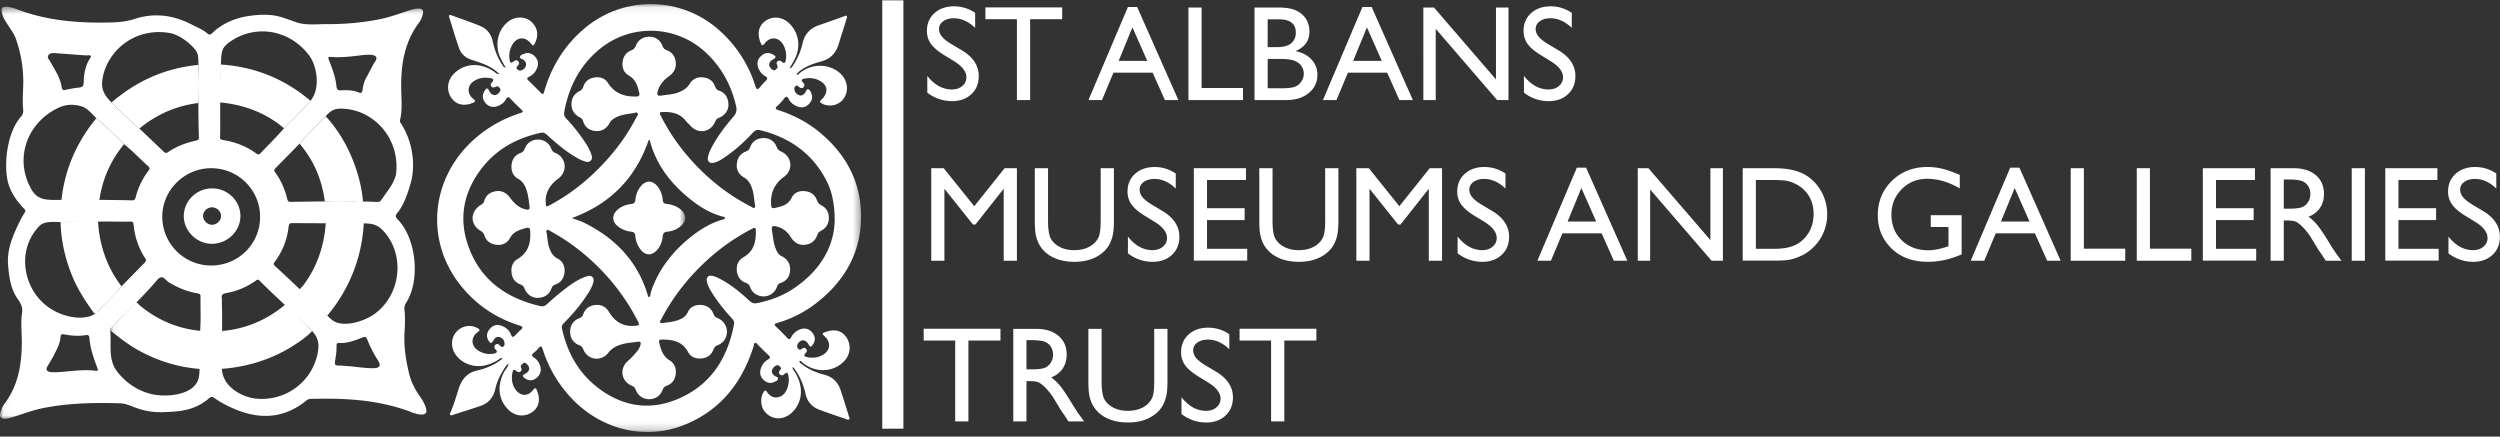 <svg xmlns="http://www.w3.org/2000/svg" xmlns:xlink="http://www.w3.org/1999/xlink" width="355" height="62"><rect width="100%" height="100%" fill="#333333" stroke="none"/><defs><path id="a" d="M.043.073h106.615v60.735H.043z"/><path id="c" d="M.03.457H97.3v58.511H.03z"/></defs><g fill="none" fill-rule="evenodd"><path fill="#FFF" d="M31.318 9.16c4.137.259 7.908 1.573 11.29 3.994.508.363.987.766 1.48 1.151a59.526 59.526 0 0 1-3.76 3.907c-2.602-2.223-5.77-3.369-9.139-3.676-.137-1.353.096-2.694.075-4.049-.007-.441-.078-.89.054-1.328m20.341 22.436c-.234 4.93-2.047 9.496-5.215 13.264-1.376-1.178-2.738-2.384-4.01-3.672.159-.182.488-.478.633-.67 1.964-2.587 3.021-5.735 3.196-8.983 1.788-.075 3.608-.014 5.396.061m-5.406-15.089c2.08 2.28 3.505 4.935 4.437 7.869.437 1.374.725 2.782.862 4.22-.387.177-.79.053-1.182.048-1.416-.017-2.835.087-4.25-.05-.391-3.087-1.578-5.823-3.575-8.2a88.897 88.897 0 0 1 3.708-3.887m-32.86 28.006c-1.187-1.616-2.284-3.285-3.066-5.147-1.053-2.508-1.65-5.117-1.732-7.841 1.779-.097 3.54-.209 5.32-.111.2 3.378 1.263 6.554 3.34 9.24-1.097 1.3-2.317 2.484-3.484 3.718a.417.417 0 0 1-.377.14m2.447-29.96c3.564-3.069 7.656-4.896 12.341-5.334.093 1.802.1 3.605-.002 5.407-3.14.4-5.936 1.603-8.38 3.63-1.385-1.162-2.687-2.417-3.959-3.703"/><g transform="translate(15.61 .507)"><mask id="b" fill="#fff"><use xlink:href="#a"/></mask><path fill="#FFF" d="M.045 46.404c-.013-.134.059-.229.143-.317 1.124-1.17 2.248-2.341 3.376-3.509.065-.068.166-.1.25-.15.186.183.355.384.556.547 2.47 2 5.277 3.18 8.436 3.497.1 1.804.091 3.609.006 5.413-3.034-.232-5.883-1.092-8.563-2.538-1.516-.818-2.868-1.869-4.204-2.943m102.872-15.525c.005-2.346-.39-4.184-1.109-5.61-1.98-3.936-5.22-6.217-9.406-7.269-.443-.111-.735-.054-1.059.293-1.23 1.317-2.555 2.531-4.051 3.541-.502.339-1.011.678-1.623.78-.55.09-.857-.228-.756-.779.097-.523.32-1.001.567-1.468.842-1.583 1.922-2.998 3.088-4.342.41-.473.474-.926.34-1.5-.665-2.856-1.982-5.333-4.088-7.382-4.262-4.147-10.882-4.396-15.417-.567-2.73 2.305-4.244 5.291-4.885 8.778-.075.405-.011.686.275.979.977.999 1.827 2.107 2.615 3.26.389.569.728 1.17.949 1.827.104.309.184.64-.106.906-.262.24-.56.169-.855.073-.62-.199-1.173-.53-1.72-.876-1.317-.836-2.488-1.859-3.643-2.902-.237-.214-.455-.349-.803-.275-3.472.738-6.425 2.35-8.584 5.24-2.405 3.22-3.114 6.824-1.828 10.636 1.669 4.944 5.383 7.602 10.306 8.739.372.085.649-.015.932-.269.72-.648 1.444-1.295 2.206-1.892 1.048-.822 2.117-1.622 3.4-2.056.296-.1.594-.163.848.092.253.255.186.562.101.857-.13.45-.346.864-.591 1.261-.995 1.61-2.204 3.045-3.527 4.386-.219.223-.388.42-.306.79.735 3.336 2.273 6.203 4.975 8.32 3.445 2.7 7.295 3.422 11.365 1.746 4.714-1.941 7.17-5.747 8.095-10.669.065-.347-.07-.57-.289-.807-1.054-1.147-2.035-2.356-2.86-3.684-.3-.482-.578-.98-.696-1.543-.13-.626.183-.951.807-.818.29.061.575.185.844.318 1.66.825 3.074 1.998 4.425 3.25.317.294.619.376 1.035.293 1.796-.357 3.498-.965 5.036-1.97 3.701-2.42 5.866-5.76 5.993-9.687zM96.509 9.184c.307-.017.376-.22.482-.38A9.563 9.563 0 0 0 98.366 5.6c.303-1.342 1.13-2.141 2.399-2.563 1.184-.395 2.356-.827 3.533-1.243.11-.039.225-.133.327-.006.087.11.023.228-.013.343-.389 1.237-.77 2.477-1.162 3.712-.383 1.202-1.128 1.994-2.382 2.353-1.294.372-2.603.776-3.61 1.844.305.146.415-.109.56-.225 1.601-1.28 3.944-1.309 5.5-.061 1.349 1.082 1.53 2.907.403 4.057-.724.74-2.038.883-2.907.328-.24-.153-.235-.258-.023-.452 1.182-1.085.942-2.303-.545-2.887-.625-.246-1.253-.267-1.899-.123-.326.073-.424.223-.168.493.191.204.357.427.125.687-.23.259-.47.131-.69-.048-.123-.1-.245-.249-.42-.123a.506.506 0 0 0-.196.486c.049.424.299.711.69.841.388.13.648-.099.864-.396.112-.154.096-.453.35-.44.275.013.368.289.469.503.26.558.146 1.07-.252 1.52-.429.484-.963.658-1.582.453-.574-.19-1.061-.53-1.337-1.076-.253-.5-.433-.394-.712-.034-.272.35-.573.686-.904.979-.41.364-.246.489.168.621 2.212.71 4.233 1.782 6.011 3.292 3.518 2.988 5.592 6.742 5.691 11.43.112 5.308-2.221 9.442-6.315 12.641a16.441 16.441 0 0 1-5.63 2.86c-.41.117-.392.253-.121.514.537.52 1.075 1.04 1.585 1.586.274.292.394.222.565-.095a2.329 2.329 0 0 1 1.477-1.171c.589-.162 1.165.052 1.548.562.376.503.456 1.022.106 1.58-.307.49-.406.494-.71-.01-.41-.676-1.093-.677-1.481-.007-.138.238-.135.46.038.676.191.24.378.145.574-.003.205-.155.417-.162.584.053.148.19.102.39-.058.548-.399.395-.173.536.234.618.781.157 1.523.06 2.215-.351 1.019-.605 1.148-1.727.297-2.546-.494-.474-.492-.488.115-.703 1.277-.453 2.28-.17 2.932.827.674 1.03.543 2.393-.32 3.306-1.546 1.638-4.08 1.741-5.929.248-.124-.1-.197-.336-.47-.21.042.24.252.333.413.457.929.713 1.987 1.16 3.106 1.446 1.206.308 1.973 1.057 2.355 2.22.418 1.27.811 2.548 1.213 3.823.104.327-.03.418-.331.313-1.312-.457-2.632-.895-3.933-1.384-1.031-.386-1.689-1.136-1.938-2.236-.28-1.238-.739-2.4-1.483-3.434-.088-.122-.131-.302-.373-.336.027.338.265.543.41.783 1.104 1.834 1.053 3.837-.147 5.28-1.2 1.444-3.003 1.569-4.147.287-.655-.734-.733-2.1-.175-2.901.162-.233.288-.163.415.017.42.594.968.958 1.702.75.78-.22 1.124-.874 1.321-1.608a3.246 3.246 0 0 0 .024-1.508c-.062-.3-.203-.459-.488-.19-.21.2-.435.325-.69.102-.242-.211-.138-.43.031-.637.138-.167.134-.335-.024-.485-.152-.143-.321-.265-.54-.15-.295.155-.534.373-.602.717-.07.35.144.569.39.764.162.13.503.1.47.393-.035.296-.349.37-.579.476-.543.247-1.035.087-1.45-.292-.453-.417-.606-.953-.434-1.552.168-.587.511-1.061 1.046-1.36.36-.202.35-.36.056-.628-.508-.462-.982-.96-1.473-1.44-.124-.121-.213-.346-.425-.278-.203.066-.157.306-.21.47-1.62 5.144-4.683 9.05-9.723 11.114-5.65 2.313-11.985.746-16.25-3.862a17.881 17.881 0 0 1-3.968-6.817c-.144-.451-.267-.57-.607-.162a4.381 4.381 0 0 1-.69.678c-.337.257-.276.412.041.63.52.357.846.864.954 1.494.104.614-.188 1.182-.755 1.537-.532.334-1.033.258-1.519-.096-.297-.217-.379-.38.042-.593.71-.359.8-.902.286-1.388-.155-.147-.317-.282-.525-.115-.183.146-.432.279-.317.585.082.22.161.43-.088.59-.227.145-.427.048-.603-.108-.323-.283-.447-.113-.516.216-.185.896-.082 1.743.47 2.49.665.899 1.718.942 2.408.064.372-.473.481-.317.643.123.47 1.276.22 2.315-.74 2.976-1.03.708-2.348.599-3.28-.271-1.546-1.444-1.765-3.626-.583-5.618.177-.297.474-.538.542-1.03-.49.382-.698.844-.946 1.26a8.042 8.042 0 0 0-.96 2.378c-.266 1.185-.949 2.004-2.092 2.393-1.316.447-2.644.858-3.967 1.285-.115.037-.24.096-.335-.016-.096-.112-.009-.23.038-.337.484-1.117.81-2.29 1.19-3.444.431-1.305 1.2-2.21 2.597-2.523 1.2-.268 2.329-.738 3.332-1.475.09-.066.175-.14.303-.244-.336-.13-.463.11-.632.209-1.295.765-2.642 1.171-4.14.67-1.528-.514-2.524-1.811-2.428-3.177.13-1.85 2.166-2.907 3.716-1.934.256.161.22.308-.002.455-1.133.754-1.167 2.259.52 2.936a2.91 2.91 0 0 0 1.776.148c.32-.074.496-.214.21-.532-.192-.214-.323-.453-.074-.69.248-.237.48-.09.683.112.116.116.237.245.417.151.184-.097.219-.29.207-.474-.03-.452-.272-.767-.698-.892-.423-.125-.68.145-.884.473-.31.496-.409.492-.701-.006-.317-.54-.256-1.057.111-1.53.385-.496.89-.782 1.532-.61.718.19 1.272.616 1.558 1.322.164.406.333.388.597.1.246-.269.503-.527.774-.77.365-.325.322-.474-.156-.624-3.466-1.085-6.347-3.059-8.566-5.95-4.876-6.353-3.98-15.017 2.067-20.447 1.909-1.714 4.088-2.939 6.512-3.738.56-.185.565-.232.146-.63-.469-.445-.939-.89-1.377-1.366-.29-.314-.478-.458-.74.038-.253.48-.704.77-1.212.954-.64.234-1.298.033-1.72-.52-.421-.554-.431-1.08-.052-1.69.248-.398.407-.435.638.039.359.736 1.036.782 1.467.147.124-.183.184-.358.025-.552-.15-.184-.315-.33-.566-.193-.236.128-.467.178-.642-.074-.159-.23-.024-.417.135-.592.265-.295.163-.462-.193-.535-.844-.173-1.65-.082-2.384.387-.982.627-1.037 1.805-.105 2.537.34.268.346.389-.058.56-1.253.533-2.4.274-3.07-.716-.707-1.045-.58-2.418.312-3.352 1.487-1.557 3.709-1.714 5.688-.416.224.147.393.412.845.398a6.732 6.732 0 0 0-2.055-1.344c-.62-.262-1.262-.47-1.902-.676-.842-.272-1.48-.811-1.77-1.625-.525-1.467-.957-2.967-1.418-4.456-.084-.271.066-.332.293-.25 1.382.505 2.778.972 4.136 1.535.943.391 1.535 1.148 1.757 2.18.257 1.198.68 2.332 1.375 3.35.11.16.171.38.46.378-.234-.43-.47-.84-.683-1.26-.947-1.857-.47-4.14 1.104-5.32.95-.712 2.312-.711 3.147.002.966.825 1.17 1.937.582 3.121-.154.311-.265.426-.534.067-.827-1.103-2.073-.992-2.719.222a3.165 3.165 0 0 0-.335 2.062c.062.373.18.55.534.252.221-.185.454-.302.687-.04.208.232.099.45-.083.643-.138.145-.23.294-.066.473.148.16.339.229.55.17a.952.952 0 0 0 .698-.692c.103-.371-.119-.61-.38-.825-.16-.134-.509-.127-.467-.4.043-.282.368-.346.603-.448.523-.226.996-.088 1.397.277.447.406.676.912.497 1.528-.19.652-.584 1.162-1.193 1.46-.355.173-.351.304-.08.56.545.513 1.067 1.048 1.593 1.58.433.436.485.424.658-.165 1.03-3.49 2.87-6.45 5.651-8.809a14.551 14.551 0 0 1 19.124.199c2.466 2.18 4.192 4.85 5.19 7.991.15.468.297.539.62.146.27-.327.555-.644.857-.94.284-.28.244-.444-.095-.642A2.205 2.205 0 0 1 92 8.884c-.164-.676.121-1.19.643-1.585.514-.39 1.046-.35 1.58-.023.365.223.411.39-.016.623-.695.38-.773.927-.246 1.401.16.144.331.26.536.109.194-.145.405-.31.281-.601-.1-.236-.204-.462.075-.638.231-.146.416-.026.598.124.325.266.454.093.515-.24a3.207 3.207 0 0 0-.371-2.232c-.612-1.068-1.84-1.177-2.592-.198-.315.41-.436.377-.614-.078-.526-1.34-.272-2.428.757-3.122 1.04-.702 2.42-.525 3.365.43 1.337 1.355 1.617 3.29.717 5.053-.216.424-.466.83-.719 1.277z" mask="url(#b)"/></g><path fill="#FFF" d="M44.328 47.001c-.78.832-1.712 1.47-2.663 2.077-3.086 1.97-6.702 3.078-10.356 3.31-.155-.453-.004-.972 0-1.428.013-1.346.132-2.62.254-3.964 3.347-.281 6.366-1.582 8.942-3.745 1.36 1.161 2.56 2.484 3.823 3.75m-35.6-18.618c.422-3.913 1.84-7.43 4.162-10.585.25-.34.52-.668.78-1.001 1.375 1.153 2.664 2.4 3.934 3.666-.107.145-.211.293-.322.436-1.716 2.209-2.76 4.706-3.16 7.48a42.094 42.094 0 0 1-5.395.004m21.448 1.058c-.7-.03-1.322.526-1.343 1.2-.02.624.566 1.239 1.218 1.278.67.042 1.324-.551 1.34-1.212.015-.652-.547-1.237-1.215-1.266zm-.032-2.69c2.21.01 4.014 1.792 3.996 3.95-.018 2.14-1.842 3.91-4.043 3.92-2.155.01-4.023-1.844-3.997-3.965.027-2.167 1.835-3.913 4.044-3.904zm51.061 4.217c.626.235 1.207.399 1.74.663 4.404 2.179 7.596 5.448 9.034 10.275.033.112.03.276.19.257.133-.016.167-.164.185-.285.065-.424.21-.823.367-1.219 1.144-2.881 3.053-5.173 5.447-7.071 1.334-1.058 2.785-1.928 4.437-2.405.133-.039.308-.054.334-.217.028-.165-.14-.163-.249-.191-1.773-.453-3.305-1.38-4.71-2.516-2.643-2.136-4.7-4.705-5.639-8.059-.039-.14-.035-.34-.216-.335-1.871 5.434-5.465 9.104-10.92 11.103zM80.96 47.1c.003-.905.443-1.578 1.308-1.918.292-.114.455-.273.558-.57.283-.814.907-1.227 1.73-1.306.836-.08 1.497.266 1.928.997.905 1.533 2.233 2.184 3.96 1.932.324-.047.351-.19.216-.458-1.948-3.849-4.595-7.125-7.917-9.857a29.116 29.116 0 0 0-4.608-3.112c-.137-.075-.279-.231-.437-.139-.2.117-.089.33-.061.498.107.66.134 1.332.347 1.973.222.667.507 1.23 1.198 1.584.74.377 1.056 1.099.979 1.943-.076.84-.499 1.449-1.304 1.734-.296.106-.446.278-.554.573-.322.884-1.012 1.286-1.914 1.321-.835.032-1.582-.49-1.901-1.332-.122-.32-.316-.473-.622-.59-.696-.266-1.106-.803-1.211-1.542-.117-.821.075-1.59.806-2.024 1.282-.759 1.818-1.855 1.836-3.317.016-1.273.008-1.325-1.194-.936-.696.225-1.31.54-1.695 1.258-.383.714-1.083 1.036-1.89.948-.84-.092-1.48-.516-1.75-1.37-.085-.272-.237-.438-.48-.58-1.587-.925-1.57-2.778.03-3.737.219-.132.374-.288.446-.541.234-.813.825-1.24 1.61-1.374.855-.145 1.525.212 2.04.905.587.794 1.263 1.47 2.282 1.683.37.078.555-.008.5-.414-.104-.783-.173-1.576-.424-2.328-.218-.655-.51-1.241-1.187-1.608-.762-.413-1.038-1.157-.94-2.02.09-.795.51-1.363 1.25-1.645.311-.118.493-.277.612-.597.319-.855 1.026-1.32 1.908-1.314.84.006 1.553.484 1.861 1.295a.98.98 0 0 0 .603.615c1.43.585 1.748 2.371.624 3.443-.145.14-.315.251-.472.378-1.017.823-1.602 1.843-1.535 3.204.031.626.04.66.58.374 2.117-1.12 4.044-2.51 5.81-4.127 2.643-2.424 4.864-5.182 6.508-8.393.088-.172.286-.348.134-.55-.133-.177-.337-.036-.507-.007-.95.157-1.926.218-2.781.746-.262.161-.493.329-.642.616-.42.811-1.102 1.264-2.007 1.194-.89-.068-1.552-.536-1.806-1.455-.073-.264-.26-.388-.483-.504-.747-.387-1.152-1.023-1.153-1.858-.001-.834.391-1.48 1.15-1.855a.956.956 0 0 0 .526-.613c.25-.762.803-1.2 1.586-1.318.777-.118 1.49.09 1.914.76.97 1.537 2.398 1.993 4.091 1.942.337-.01.43-.185.364-.473-.23-.995-.484-1.947-1.491-2.512-.655-.367-.963-1.046-.891-1.811.074-.794.443-1.448 1.216-1.747.376-.145.568-.359.71-.734.296-.777 1.071-1.238 1.922-1.212.875.027 1.488.464 1.814 1.272.121.301.251.514.582.626.783.266 1.213.87 1.31 1.671.098.801-.198 1.47-.858 1.957-.795.585-1.462 1.258-1.706 2.274-.12.496.022.632.503.556.833-.132 1.688-.157 2.485-.47.645-.255 1.205-.604 1.59-1.237.411-.677 1.084-.962 1.867-.879.798.085 1.419.47 1.696 1.263.11.315.266.514.587.625.899.31 1.276 1.027 1.323 1.918.045.854-.518 1.633-1.378 1.948-.288.105-.4.282-.507.536-.628 1.493-2.345 1.805-3.455.637-.25-.263-.517-.513-.747-.794-.875-1.067-2.052-1.266-3.327-1.213-.482.02-.33.265-.2.522a28.34 28.34 0 0 0 3.713 5.603c2.577 3.046 5.604 5.523 9.155 7.336.14.071.272.225.439.124.172-.105.096-.291.071-.445-.147-.938-.176-1.9-.605-2.778-.218-.446-.49-.818-.943-1.067-.718-.394-1.08-1.046-1.03-1.858.05-.85.46-1.507 1.282-1.827.323-.126.506-.309.635-.653.307-.825.972-1.218 1.827-1.261.84-.043 1.616.442 1.903 1.231.132.362.333.543.67.693 1.502.67 1.75 2.598.41 3.56-1.408 1.012-1.97 2.338-1.849 4.032.025.345.121.5.467.425.986-.215 1.941-.404 2.464-1.493.347-.722 1.093-1 1.904-.905.78.09 1.37.497 1.652 1.243.131.345.295.58.63.752.705.363 1.072.996 1.079 1.777.007.832-.39 1.48-1.137 1.866-.251.13-.41.287-.5.562-.281.864-.917 1.332-1.787 1.414-.887.084-1.534-.356-1.997-1.11-.488-.792-1.182-1.312-2.098-1.51-.412-.089-.658-.049-.57.504.167 1.038.227 2.096.717 3.059.153.301.352.518.661.67.816.404 1.26 1.079 1.209 2.001-.049.89-.497 1.53-1.364 1.812-.28.091-.409.264-.505.54a1.982 1.982 0 0 1-1.88 1.36c-.861.006-1.644-.496-1.925-1.301-.113-.324-.28-.505-.594-.615-.811-.285-1.226-.918-1.303-1.74-.075-.805.235-1.508.945-1.908 1.533-.864 1.798-2.279 1.754-3.85-.01-.4-.23-.345-.49-.21a29.588 29.588 0 0 0-6.03 4.124c-2.827 2.504-5.16 5.397-6.912 8.76-.071.136-.242.26-.136.432.104.166.293.097.445.076.658-.092 1.326-.14 1.958-.357.632-.217 1.193-.493 1.517-1.182.361-.769 1.083-1.073 1.912-1.01.805.063 1.42.478 1.71 1.248.13.343.32.507.645.639.787.319 1.323 1.163 1.28 1.966-.048.895-.489 1.538-1.321 1.86-.315.12-.473.295-.594.61-.282.736-.831 1.177-1.63 1.262-.83.088-1.574-.149-1.97-.897-.843-1.584-2.27-1.78-3.813-1.78-.274 0-.353.17-.294.407.244.99.503 1.954 1.473 2.54.702.425.967 1.134.88 1.938-.084.78-.484 1.378-1.239 1.654-.333.122-.523.3-.645.643-.279.791-1.028 1.283-1.869 1.29a1.996 1.996 0 0 1-1.917-1.31c-.107-.29-.255-.47-.546-.59-1.537-.634-1.828-2.441-.57-3.537.506-.44.952-.932 1.368-1.454a2.29 2.29 0 0 0 .425-.868c.073-.288-.04-.445-.337-.404-1.112.154-2.254.184-3.275.748-.373.207-.695.46-.962.81-1.014 1.329-2.964 1.058-3.567-.492a.892.892 0 0 0-.564-.566c-.854-.333-1.3-1.02-1.297-1.923z"/><g transform="translate(0 .507)"><mask id="d" fill="#fff"><use xlink:href="#c"/></mask><path fill="#FFF" d="M92.163 25.276c.576.034.99.37 1.316.832.383.541.581 1.16.638 1.814.03.358.188.489.523.525.711.076 1.382.29 1.952.74.935.739.944 1.694.029 2.45a3.25 3.25 0 0 1-1.82.747c-.515.042-.664.264-.712.75-.072.737-.343 1.416-.88 1.956-.72.723-1.546.691-2.193-.1a3.61 3.61 0 0 1-.8-2.002c-.034-.404-.21-.56-.597-.597a3.593 3.593 0 0 1-1.737-.648c-1.033-.72-1.066-1.78-.079-2.566.537-.428 1.169-.64 1.836-.714.397-.044.547-.213.584-.61.07-.74.34-1.415.833-1.984.288-.332.638-.554 1.107-.593M48.497 51.409c.48.04.962.073 1.443.12 1.04.1 2.078.268 3.126.246.894-.02 1.073-.394.588-1.139a16.643 16.643 0 0 1-1.493-2.907c-.165-.413-.3-.466-.694-.31-1.067.418-2.142.838-3.322.779-.32-.016-.367.173-.359.424.018.59-.05 1.173-.144 1.753-.168 1.03-.172 1.029.855 1.034zM12.915 7.533c-.032-.15-.124-.196-.26-.193-.221.007-.443.024-.663.008-1.403-.1-2.805-.215-4.21-.31-.341-.023-.725-.018-.92.32-.198.345.118.601.268.872.656 1.178 1.44 2.297 1.636 3.682.05.35.241.4.561.332.63-.131 1.263-.255 1.901-.316.47-.045.646-.2.658-.705.029-1.223.214-2.422.917-3.473.044-.066.074-.141.112-.217zm34.048.045c-.485-.05-.338.221-.237.481.463 1.19.92 2.388 1.05 3.669.049.478.198.619.67.593.844-.046 1.695-.023 2.498.299.34.136.485.041.529-.309.083-.647.232-1.271.567-1.845.427-.732.746-1.522 1.231-2.227.361-.525.177-.867-.465-.949-.563-.071-1.125.003-1.685.072-1.38.17-2.76.327-4.158.216zM13.56 52.142c.399.066.37-.119.258-.412-.523-1.381-1.004-2.777-1.123-4.267-.028-.342-.176-.445-.515-.386-1.023.18-2.045.09-3.056-.102-.33-.062-.514 0-.532.354-.047.9-.47 1.658-.855 2.44-.287.583-.632 1.125-.965 1.678-.307.511-.179.796.417.877.374.051.762.029 1.141.007 1.741-.102 3.475-.423 5.23-.189zm23.375-21.831c.01-3.831-3.08-6.922-6.933-6.933-3.797-.011-6.948 3.097-6.959 6.864a6.939 6.939 0 0 0 6.92 6.955c3.867.006 6.961-3.05 6.972-6.886zm9.324.889c-1.608-.01-3.215-.02-4.824-.02-.36-.005-.417.222-.45.511-.212 1.853-.871 3.528-1.996 5.011-.151.2-.172.35.016.522 2.589 2.37 5.105 4.827 7.643 7.254.277.265.561.534.905.702 1.584.766 4.27-.13 5.597-1.081 3.803-2.728 4.445-8.475 1.232-11.879-.983-1.042-1.968-1.011-3.29-1.008a568.64 568.64 0 0 1-4.833-.012zM28.416 46.472c.139-1.637.023-3.279.062-4.917.008-.325-.235-.373-.49-.416-1.448-.246-2.775-.803-4.027-1.57-.387-.239-.703-.812-1.134-.691-.387.11-.683.593-.99.938-1.933 2.165-4.03 4.179-6.039 6.27-.084.089-.156.184-.144.318.208 2.122-.385 4.142 1.055 5.947 1.349 1.688 3.237 2.882 5.382 3.21 2.096.32 5.929-.09 6.19-2.775.195-2.01-.039-4.266.135-6.314zm11.912-28.767a59.372 59.372 0 0 0 3.759-3.906c1.392-1.595 1.042-4.86-.255-6.527-2.897-3.72-7.73-4.289-11.193-1.833-1.163.825-1.201 1.347-1.27 3.096-.007.49-.066.834-.06 1.275.021 1.354.03 2.489-.03 4.067-.03 1.7.023 3.476-.032 5.13-.01.296.23.338.457.375 1.709.282 3.294.872 4.696 1.917.213.158.39.168.58-.033 1.114-1.189 2.293-2.316 3.348-3.561zm.125 25.084c-1.222-1.138-2.442-2.277-3.612-3.465-.248-.252-.428-.033-.623.1-1.264.861-2.645 1.448-4.15 1.698-.455.076-.637.248-.575.71.034.258.01.523.016.786.053 2.029.034 4.058.016 6.088-.015 1.68-.39 3.668.66 5.112 1 1.375 2.827 2.21 4.48 2.307 4.327.252 7.955-2.83 8.51-6.895.25-1.828-.615-2.523-1.832-3.71-.948-.926-1.92-1.828-2.89-2.731zM13.975 30.966c-1.749.03-3.598.037-5.38.05-1.403.011-2.338-.14-3.074.642-3.438 3.659-2.074 9.598 2.041 11.898 1.412.79 3.282 1.281 4.887.929.912-.2 1.412-.68 2.014-1.347.915-1.014 1.91-1.947 2.792-2.993 1.1-1.12 2.2-2.24 3.302-3.358.176-.18.238-.354.083-.589-.964-1.461-1.51-3.072-1.67-4.816-.024-.252-.125-.433-.406-.425-1.544.044-2.827-.041-4.59.01zM19.8 17.748l3.502 3.332c.173.165.36.158.547.029 1.233-.843 2.595-1.364 4.048-1.664.223-.046.36-.17.35-.417a118.274 118.274 0 0 1-.067-4.91c-.006-2.123.095-3.605.002-5.407-.042-.82.071-1.507-.477-2.183-.83-1.022-2.315-2.134-3.637-2.353-5.02-.834-8.843 2.604-9.503 6.444-.26 1.503.204 2.369 1.276 3.425 1.272 1.286 2.574 2.54 3.96 3.704zm22.745 2.139c-1.144 1.167-2.285 2.338-3.436 3.499-.199.201-.192.361-.036.578a10.36 10.36 0 0 1 1.712 3.793c.056.249.186.406.45.402 4.12-.057 8.308-.144 12.423.01.254.01.404-.147.532-.34.74-1.115 1.955-2.481 2.078-3.866.449-5.058-3.354-8.903-7.66-9.043-1.028-.034-1.591.202-2.355 1.079a88.897 88.897 0 0 0-3.708 3.888zm-24.94.069c-1.271-1.267-2.56-2.513-3.935-3.666-.55-.586-1.334-1.493-2.09-1.697-1.217-.328-2.204-.327-3.419.27-4.347 2.14-6.132 7.166-3.75 11.43.941 1.686 2.117 1.608 4.316 1.583 1.841-.006 2.896.025 5.395-.005 2.053.03 3.125.032 4.687.073.274.008.38-.165.443-.403.368-1.403.973-2.692 1.856-3.843.163-.214.184-.382-.03-.572-1.173-1.04-2.24-2.197-3.474-3.17zm41.05 2.87a9.449 9.449 0 0 1-.324 2.614c-.358 1.294-.873 2.827-1.64 3.938-.35.51-.77.707-.22 1.272 2.662 2.738 3.245 8.623 1.195 11.851-.185.291-.273.577-.235.915.12 1.072.081 2.146.016 3.22-.123 2.025.18 4 .66 5.96.277 1.121.784 2.122 1.44 3.058.407.582.775 1.185.962 1.883.142.532-.064.824-.618.822-.532-.002-1.038-.178-1.522-.362-4.599-1.749-9.387-1.995-14.226-1.86-.23.006-.425.056-.61.207-3.337 2.742-6.94 2.747-10.694 1.02a15.508 15.508 0 0 1-2.423-1.363c-.283-.198-.467-.202-.73.036-1.431 1.298-3.253 1.804-5.14 1.916-1.81.107-3.315.24-5.74-.741-.625-.253-1.191-.434-1.849-.453-3.712-.103-7.409-.034-11.066.732-1.367.287-2.659.806-3.99 1.2-.405.12-.805.278-1.234.277-.548-.002-.766-.298-.626-.82.128-.473.3-.93.596-1.322 1.983-2.622 2.463-5.67 2.46-8.848-.002-1.338-.168-2.687.033-4.009.124-.826-.145-1.365-.598-2-1.007-1.412-1.237-3.095-1.38-4.786-.196-2.292.689-4.288 1.66-6.261.205-.417.429-.829.687-1.214.178-.267.106-.396-.1-.606-1.17-1.198-2.127-2.65-2.393-4.338-.42-2.663.144-6.605 1.962-8.694.257-.296.368-.595.325-.993-.133-1.235-.011-2.472.01-3.708.038-2.133-.322-4.198-.99-6.214-.251-.759-.727-1.398-1.155-2.06-.362-.56-.74-1.11-.908-1.775C.093.7.283.433.926.458 1.56.482 2.15.717 2.732.93c4.041 1.482 8.236 1.837 12.49 1.764 1.322-.023 2.608-.086 3.914-.514 2.742-.9 5.449-.56 8.024.769.788.406 1.625.726 2.309 1.31.307.262.487.105.713-.109 1.381-1.309 3.115-2.061 4.976-2.358 1.138-.182 2.21-.261 3.403-.148 1.222.115 2.413.64 3.555 1.024 1.307.44 2.781.248 4.133.255 2.622.014 5.23-.199 7.807-.73 1.347-.279 2.629-.764 3.934-1.175.463-.146.924-.298 1.412-.308.569-.013.776.255.634.806-.107.414-.255.82-.512 1.162-2.235 2.97-2.659 6.407-2.54 9.98.045 1.315.125 2.629-.187 3.925-.049.206.078.342.177.495 1.054 1.634 1.66 3.719 1.682 5.747z" mask="url(#d)"/></g><path fill="#FFF" d="M135.508 8.706l-1.42-.869c-.891-.548-1.525-1.086-1.902-1.616s-.565-1.14-.565-1.83c0-1.035.356-1.875 1.07-2.521.712-.646 1.64-.97 2.779-.97 1.09 0 2.09.31 3 .926V3.96c-.941-.911-1.953-1.367-3.037-1.367-.61 0-1.112.142-1.504.427-.393.284-.589.648-.589 1.091 0 .394.145.763.434 1.106.289.344.753.705 1.394 1.082l1.427.85c1.592.958 2.388 2.177 2.388 3.656 0 1.054-.35 1.91-1.05 2.569-.702.658-1.612.987-2.734.987-1.289 0-2.463-.399-3.522-1.197v-2.389c1.009 1.287 2.177 1.93 3.503 1.93.586 0 1.074-.163 1.463-.491.389-.328.584-.74.584-1.233 0-.8-.573-1.559-1.72-2.276M139.927 1.051h10.903v1.675h-4.55v11.486h-1.878V2.726h-4.475V1.051M162.91 8.643l-2.106-4.76-1.953 4.76h4.06zM160.164.995h1.314l5.852 13.217h-1.912l-1.74-3.894h-5.569l-1.63 3.894h-1.92L160.163.995zM168.76 1.07h1.869V12.5h5.876v1.712h-7.745V1.07M181.756 8.37h-1.747v4.167h1.84c1.022 0 1.715-.08 2.08-.24.364-.16.656-.409.877-.747a1.96 1.96 0 0 0 .332-1.091c0-.402-.116-.768-.35-1.101-.233-.332-.565-.58-.995-.743-.43-.163-1.109-.245-2.037-.245zm-.14-5.625h-1.607v3.95h1.242c.997 0 1.705-.19 2.126-.573.42-.382.63-.878.63-1.487 0-1.26-.797-1.89-2.391-1.89zm.944 11.467h-4.42V1.07h3.42c1.077 0 1.918.146 2.522.438.605.291 1.066.693 1.384 1.204.317.51.476 1.102.476 1.773 0 1.292-.664 2.217-1.99 2.775.953.182 1.711.577 2.274 1.185.564.609.846 1.336.846 2.183 0 .671-.171 1.27-.514 1.797-.342.527-.845.956-1.509 1.289-.663.332-1.493.498-2.49.498zm13.649-5.569l-2.106-4.76-1.953 4.76h4.059zM193.463.995h1.314l5.852 13.217h-1.912l-1.74-3.894h-5.569l-1.63 3.894h-1.92L193.462.995zM212.429 1.07h1.776v13.142h-1.607l-8.727-10.121v10.121h-1.756V1.07h1.514l8.8 10.207V1.07M220.231 8.706l-1.42-.869c-.89-.548-1.524-1.086-1.901-1.616s-.565-1.14-.565-1.83c0-1.035.356-1.875 1.07-2.521.713-.646 1.64-.97 2.779-.97 1.09 0 2.09.31 2.999.926V3.96c-.94-.911-1.953-1.367-3.037-1.367-.61 0-1.111.142-1.504.427-.392.284-.588.648-.588 1.091 0 .394.144.763.433 1.106.29.344.754.705 1.395 1.082l1.427.85c1.592.958 2.388 2.177 2.388 3.656 0 1.054-.35 1.91-1.052 2.569-.7.658-1.61.987-2.732.987-1.29 0-2.464-.399-3.523-1.197v-2.389c1.01 1.287 2.177 1.93 3.504 1.93.585 0 1.073-.163 1.462-.491.39-.328.585-.74.585-1.233 0-.8-.574-1.559-1.72-2.276M142.655 23.885h1.747v13.142h-1.878V26.801l-4.013 5.08h-.346l-4.059-5.08v10.226h-1.869V23.885h1.77l4.337 5.397 4.311-5.397M156.296 23.885h1.878v7.46c0 1.01-.073 1.771-.22 2.286-.146.514-.326.942-.541 1.284a4.095 4.095 0 0 1-.79.917c-1.034.897-2.386 1.345-4.055 1.345-1.7 0-3.064-.445-4.092-1.335a4.255 4.255 0 0 1-.79-.927 4.805 4.805 0 0 1-.532-1.256c-.14-.495-.21-1.273-.21-2.333v-7.441h1.878v7.46c0 1.235.14 2.094.42 2.578.28.482.707.87 1.28 1.161.573.292 1.249.438 2.027.438 1.11 0 2.012-.292 2.71-.875.367-.314.632-.684.794-1.11.162-.427.243-1.157.243-2.192v-7.46m7.699 7.635l-1.42-.868c-.89-.548-1.525-1.087-1.901-1.617-.378-.53-.566-1.14-.566-1.83 0-1.034.357-1.874 1.07-2.52.713-.646 1.64-.97 2.78-.97 1.09 0 2.09.309 2.999.925v2.135c-.94-.91-1.953-1.366-3.037-1.366-.61 0-1.112.142-1.504.426-.392.285-.589.648-.589 1.092 0 .394.145.762.434 1.105.289.344.754.705 1.395 1.083l1.427.85c1.591.958 2.387 2.177 2.387 3.656 0 1.054-.35 1.91-1.05 2.568-.701.659-1.612.988-2.733.988-1.29 0-2.464-.399-3.523-1.197v-2.39c1.009 1.288 2.177 1.932 3.504 1.932.585 0 1.073-.165 1.462-.493.39-.328.584-.739.584-1.232 0-.8-.573-1.56-1.72-2.277M169.526 23.885h7.4v1.674h-5.531v4.008h5.344v1.684h-5.344v4.083h5.708v1.674h-7.577V23.885M188.175 23.885h1.878v7.46c0 1.01-.074 1.771-.22 2.286-.146.514-.326.942-.542 1.284a4.08 4.08 0 0 1-.789.917c-1.034.897-2.386 1.345-4.055 1.345-1.7 0-3.065-.445-4.092-1.335a4.252 4.252 0 0 1-.79-.927 4.805 4.805 0 0 1-.533-1.256c-.14-.495-.21-1.273-.21-2.333v-7.441h1.879v7.46c0 1.235.14 2.094.42 2.578.28.482.706.87 1.28 1.161.573.292 1.248.438 2.027.438 1.109 0 2.012-.292 2.71-.875.367-.314.632-.684.794-1.11.162-.427.243-1.157.243-2.192v-7.46M203.021 23.885h1.748v13.142h-1.879V26.801l-4.013 5.08h-.345l-4.06-5.08v10.226h-1.869V23.885h1.77l4.336 5.397 4.312-5.397M210.813 31.52l-1.42-.868c-.89-.548-1.524-1.087-1.9-1.617-.378-.53-.566-1.14-.566-1.83 0-1.034.356-1.874 1.07-2.52.713-.646 1.64-.97 2.779-.97 1.09 0 2.09.309 2.999.925v2.135c-.94-.91-1.953-1.366-3.036-1.366-.611 0-1.112.142-1.505.426-.392.285-.588.648-.588 1.092 0 .394.144.762.433 1.105.29.344.754.705 1.395 1.083l1.427.85c1.592.958 2.388 2.177 2.388 3.656 0 1.054-.35 1.91-1.051 2.568-.7.659-1.612.988-2.733.988-1.29 0-2.463-.399-3.522-1.197v-2.39c1.009 1.288 2.176 1.932 3.503 1.932.585 0 1.073-.165 1.462-.493.39-.328.584-.739.584-1.232 0-.8-.573-1.56-1.719-2.277m15.845-.062l-2.105-4.76-1.953 4.76h4.058zm-2.745-7.648h1.313l5.853 13.217h-1.913l-1.74-3.895h-5.568l-1.631 3.895h-1.92l5.606-13.217zM242.879 23.885h1.775v13.142h-1.607l-8.726-10.122v10.122h-1.757V23.885h1.514l8.801 10.207V23.885M251.67 25.56h-2.335v9.774h2.392c.934 0 1.66-.065 2.177-.194.517-.128.948-.291 1.294-.489.346-.198.661-.44.948-.728.922-.941 1.383-2.13 1.383-3.566 0-1.411-.474-2.562-1.42-3.453a4.559 4.559 0 0 0-1.2-.818 5.014 5.014 0 0 0-1.285-.423c-.406-.07-1.056-.104-1.953-.104zm-4.204 11.448V23.885h4.401c1.775 0 3.18.268 4.214.804 1.034.536 1.855 1.325 2.466 2.366a6.617 6.617 0 0 1 .916 3.406 6.458 6.458 0 0 1-1.943 4.637 6.307 6.307 0 0 1-2.215 1.42 6.535 6.535 0 0 1-1.355.39c-.41.067-1.196.1-2.354.1h-4.13zm26.703-6.453h4.382v5.568c-1.607.703-3.202 1.054-4.784 1.054-2.161 0-3.888-.635-5.18-1.905-1.293-1.27-1.94-2.836-1.94-4.699 0-1.963.67-3.596 2.01-4.9 1.339-1.305 3.018-1.958 5.035-1.958.735 0 1.433.08 2.094.24.66.16 1.494.454 2.503.88v1.919c-1.557-.91-3.102-1.364-4.634-1.364-1.426 0-2.628.49-3.606 1.468-.978.978-1.467 2.179-1.467 3.603 0 1.492.489 2.712 1.467 3.659.978.947 2.236 1.42 3.774 1.42.748 0 1.641-.172 2.682-.517l.177-.057V32.23h-2.513v-1.674m14.023.903l-2.105-4.76-1.954 4.76h4.059zm-2.745-7.648h1.313l5.853 13.217H290.7l-1.74-3.895h-5.568l-1.631 3.895h-1.92l5.606-13.217zM294.042 23.885h1.869v11.43h5.876v1.712h-7.745V23.885M303.422 23.885h1.869v11.43h5.877v1.712h-7.746V23.885M312.803 23.885h7.4v1.674h-5.532v4.008h5.345v1.684h-5.345v4.083h5.709v1.674h-7.577V23.885M324.856 25.484h-.56v4.148h.71c.946 0 1.596-.08 1.947-.244.352-.163.626-.409.823-.739a2.16 2.16 0 0 0 .294-1.124c0-.413-.11-.788-.327-1.124a1.75 1.75 0 0 0-.92-.71c-.396-.138-1.052-.207-1.967-.207zm-2.43 11.543V23.885h3.27c1.32 0 2.369.33 3.145.988.775.658 1.163 1.549 1.163 2.671 0 .765-.19 1.427-.57 1.985-.38.558-.925.975-1.635 1.251.417.276.825.653 1.224 1.13.398.476.959 1.307 1.681 2.492.455.746.82 1.308 1.094 1.684l.691.94h-2.224l-.57-.865a2.402 2.402 0 0 0-.11-.16l-.365-.518-.579-.96-.625-1.026c-.385-.54-.739-.969-1.06-1.288-.32-.32-.61-.55-.87-.69-.258-.141-.694-.212-1.305-.212h-.486v5.72h-1.868zM333.947 37.026h1.868V23.885h-1.868zM338.712 23.885h7.399v1.674h-5.531v4.008h5.345v1.684h-5.345v4.083h5.709v1.674h-7.577V23.885M351.511 31.52l-1.42-.868c-.89-.548-1.524-1.087-1.9-1.617-.378-.53-.566-1.14-.566-1.83 0-1.034.357-1.874 1.07-2.52.713-.646 1.64-.97 2.78-.97 1.089 0 2.089.309 2.998.925v2.135c-.94-.91-1.952-1.366-3.036-1.366-.61 0-1.112.142-1.504.426-.393.285-.589.648-.589 1.092 0 .394.145.762.434 1.105.289.344.754.705 1.394 1.083l1.428.85c1.591.958 2.387 2.177 2.387 3.656 0 1.054-.35 1.91-1.051 2.568-.7.659-1.611.988-2.733.988-1.289 0-2.463-.399-3.522-1.197v-2.39c1.01 1.288 2.177 1.932 3.504 1.932.585 0 1.073-.165 1.461-.493.39-.328.585-.739.585-1.232 0-.8-.573-1.56-1.72-2.277M131.163 46.681h10.903v1.674h-4.55v11.486h-1.878V48.355h-4.475v-1.674M146.317 48.299h-.56v4.148h.71c.947 0 1.596-.081 1.948-.244.352-.163.626-.41.822-.74.196-.328.295-.702.295-1.123 0-.414-.11-.788-.327-1.124a1.756 1.756 0 0 0-.92-.71c-.396-.138-1.052-.207-1.968-.207zm-2.429 11.542V46.7h3.27c1.32 0 2.369.329 3.144.987.776.659 1.164 1.55 1.164 2.672 0 .765-.19 1.427-.57 1.985-.38.558-.925.975-1.635 1.25.417.277.825.653 1.224 1.13.398.476.959 1.307 1.682 2.493.454.746.818 1.307 1.093 1.683l.691.941h-2.223l-.57-.866a2.276 2.276 0 0 0-.112-.16l-.364-.517-.578-.96-.625-1.026a10.19 10.19 0 0 0-1.06-1.289c-.322-.319-.612-.55-.87-.69-.26-.141-.694-.211-1.306-.211h-.486v5.72h-1.869zM163.901 46.7h1.878v7.46c0 1.009-.073 1.771-.22 2.285-.146.515-.326.943-.54 1.284a4.095 4.095 0 0 1-.79.917c-1.035.897-2.386 1.346-4.056 1.346-1.7 0-3.064-.445-4.092-1.336a4.269 4.269 0 0 1-.79-.927 4.805 4.805 0 0 1-.532-1.256c-.14-.495-.21-1.273-.21-2.332V46.7h1.878v7.46c0 1.235.14 2.094.42 2.577.28.483.707.87 1.28 1.162.573.291 1.25.437 2.028.437 1.109 0 2.012-.291 2.71-.875.367-.313.631-.683.794-1.11.161-.426.242-1.157.242-2.191V46.7m7.699 7.635l-1.42-.869c-.89-.548-1.525-1.086-1.901-1.616-.377-.53-.565-1.14-.565-1.83 0-1.034.356-1.875 1.07-2.52.712-.647 1.639-.97 2.779-.97 1.09 0 2.09.308 2.999.925v2.135c-.94-.911-1.953-1.366-3.037-1.366-.61 0-1.111.142-1.504.426-.392.284-.588.648-.588 1.092 0 .393.144.762.433 1.105.29.344.754.705 1.395 1.082l1.427.85c1.592.958 2.388 2.177 2.388 3.657 0 1.053-.35 1.91-1.051 2.568-.7.658-1.612.988-2.733.988-1.29 0-2.464-.4-3.523-1.198v-2.389c1.01 1.287 2.177 1.931 3.504 1.931.586 0 1.073-.164 1.462-.492.39-.328.584-.74.584-1.233 0-.8-.573-1.559-1.719-2.276M176.02 46.681h10.903v1.674h-4.55v11.486h-1.878V48.355h-4.475v-1.674"/><path stroke="#FFF" stroke-width="3" d="M126.782.047v60.825"/></g></svg>